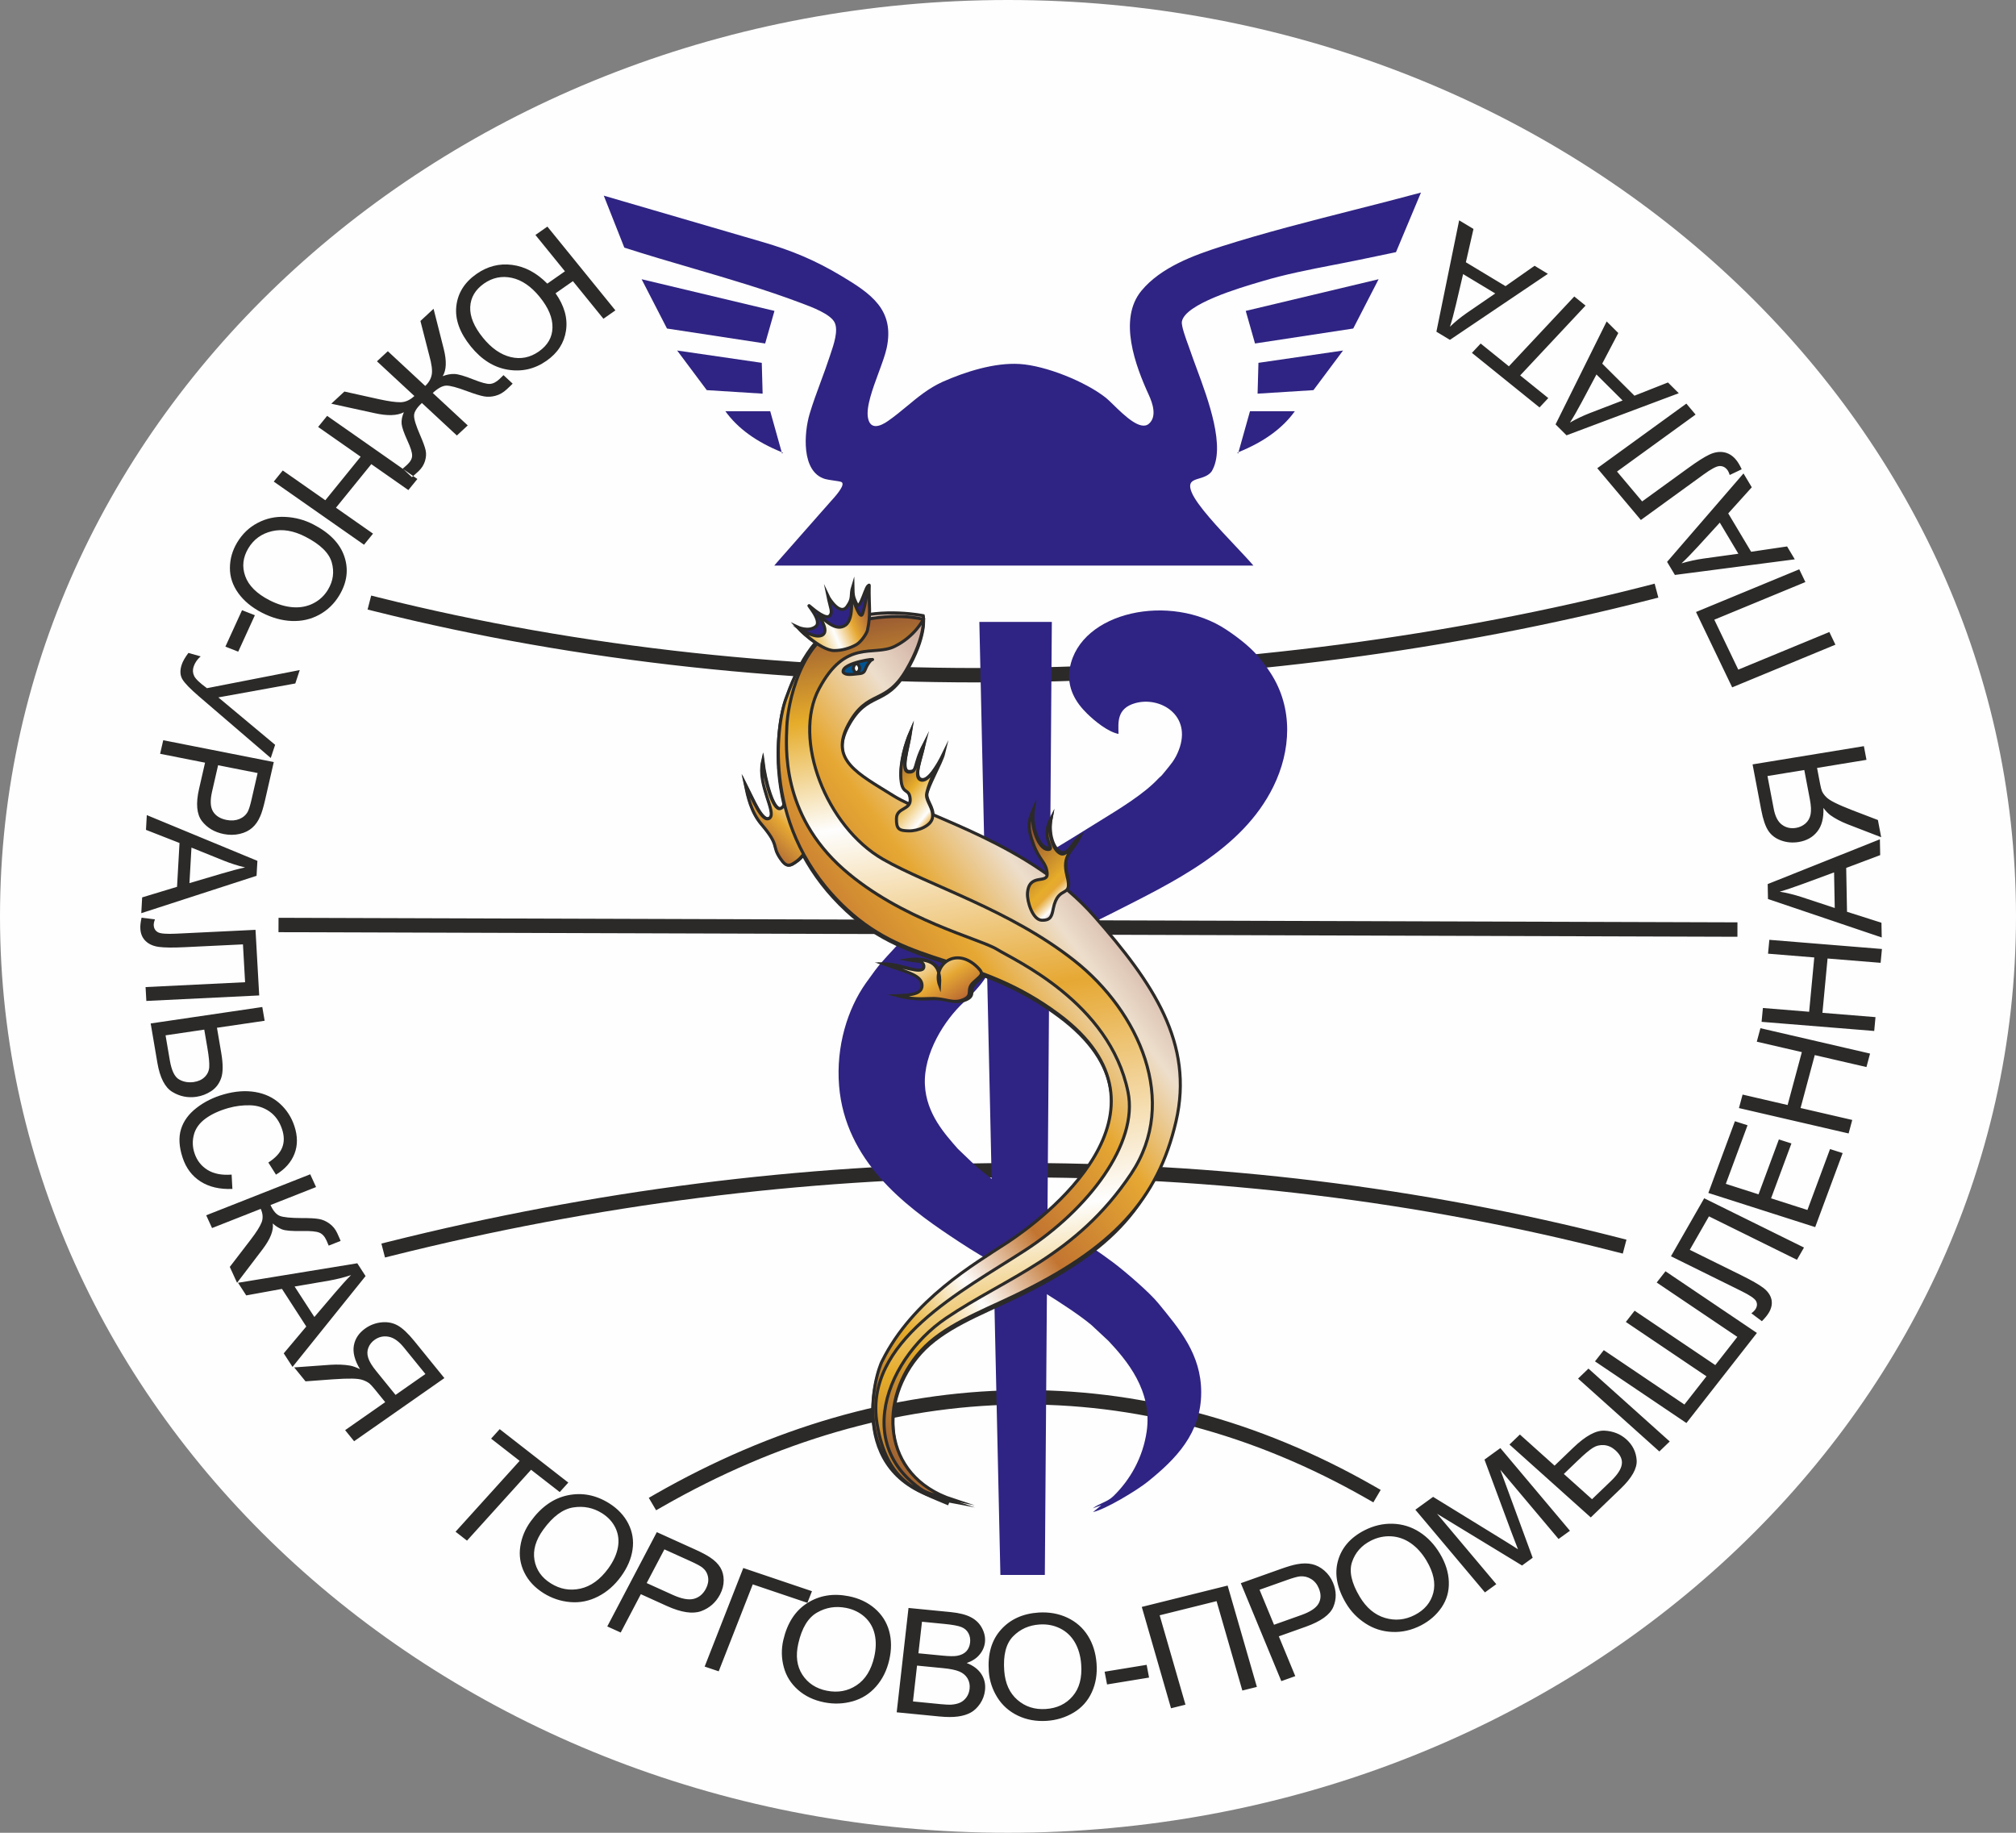 <svg width="66" height="60" viewBox="0 0 66 60" fill="none" xmlns="http://www.w3.org/2000/svg">
<rect x="0" y="0" width="66" height="60" fill="#808080" stroke="none"/>
<path d="M33 60C51.225 60 66 46.569 66 30C66 13.431 51.225 0 33 0C14.775 0 0 13.431 0 30C0 46.569 14.775 60 33 60Z" fill="#FEFEFE"/>
<path fill-rule="evenodd" clip-rule="evenodd" d="M54.291 19.563L54.059 19.623C41.022 22.968 25.689 23.371 12.266 20.012L12.034 19.954L12.152 19.497L12.383 19.555C25.721 22.893 40.972 22.494 53.939 19.167L54.17 19.107L54.291 19.563ZM9.119 30.046L56.881 30.195L56.88 30.667L9.117 30.517L9.119 30.046ZM12.718 40.653C26.135 37.295 39.972 37.177 53.016 40.524L53.247 40.583L53.127 41.039L52.895 40.98C39.935 37.654 26.179 37.77 12.835 41.109L12.604 41.167L12.486 40.711L12.718 40.653ZM44.754 49.065C37.272 44.785 29.179 45.038 21.687 49.324L21.48 49.442L21.24 49.035L21.447 48.916C29.077 44.552 37.353 44.286 44.994 48.657L45.201 48.775L44.961 49.183L44.754 49.065Z" fill="#2B2A29"/>
<path fill-rule="evenodd" clip-rule="evenodd" d="M32.062 20.36H34.435L34.206 51.559H32.751L32.062 20.36Z" fill="#2F2483"/>
<path fill-rule="evenodd" clip-rule="evenodd" d="M36.618 24.027C36.612 23.664 36.548 23.193 37.165 23.019C37.985 22.788 39.027 23.418 38.594 24.549C38.464 24.89 38.316 25.035 38.121 25.279C37.973 25.465 38.006 25.397 37.914 25.496C37.451 25.994 36.631 26.49 36.036 26.857C35.841 26.977 34.315 27.93 34.152 28.003L34.58 28.96C34.802 29.051 35.067 30.546 35.092 30.549C35.218 30.519 35.58 30.309 35.722 30.236C35.939 30.125 36.143 30.029 36.365 29.916C38.382 28.89 40.668 27.827 41.688 25.75C42.262 24.583 42.35 23.188 41.594 22.029C41.526 21.926 41.477 21.85 41.402 21.754C41.369 21.712 41.329 21.662 41.294 21.616C41.015 21.246 40.588 20.907 40.151 20.616C38.315 19.393 35.37 20.021 35.027 21.855C34.902 22.525 35.238 23.017 35.59 23.361C35.835 23.602 36.268 23.958 36.618 24.027Z" fill="#2F2483"/>
<path fill-rule="evenodd" clip-rule="evenodd" d="M35.776 49.378L36.055 49.276C35.97 49.35 35.869 49.432 35.782 49.5C36.182 49.419 37.22 48.792 37.574 48.507C38.494 47.766 39.325 46.925 39.325 45.581C39.325 44.33 38.609 43.508 37.924 42.668C37.63 42.306 36.852 41.639 36.447 41.332C35.572 40.672 34.094 39.772 33.095 39.07C32.617 38.736 32.37 38.504 31.984 38.209L31.358 37.609C30.937 37.126 30.328 36.468 30.28 35.52C30.226 34.474 30.935 33.386 31.537 32.825C31.785 32.593 32.438 31.972 32.441 31.535C32.443 31.046 31.815 31.162 31.777 30.691L30.454 29.973C30.33 30.048 30.254 30.13 30.151 30.224C30.1 30.271 30.06 30.294 30.008 30.338C29.95 30.386 29.922 30.428 29.867 30.478C29.667 30.663 29.504 30.8 29.318 31.003C28.846 31.522 28.828 31.505 28.35 32.179C27.747 33.028 27.366 34.257 27.47 35.546C27.671 38.009 29.643 39.481 31.111 40.463C31.533 40.745 31.972 41.031 32.44 41.289C33.292 41.758 35.02 42.778 35.734 43.38L36.29 43.898C36.877 44.524 37.735 45.526 37.54 46.863C37.417 47.705 37.011 48.433 36.451 48.979C36.252 49.173 35.988 49.214 35.776 49.378Z" fill="#2F2483"/>
<path fill-rule="evenodd" clip-rule="evenodd" d="M24.414 25.692C24.493 26.075 24.6 26.582 24.943 26.984C25.556 27.704 25.265 27.669 25.562 28.104C25.764 28.401 25.868 28.364 26.114 28.178C26.176 28.132 26.238 28.07 26.296 28.001C26.632 28.624 27.094 29.244 27.72 29.823C28.784 30.805 29.853 31.159 31.001 31.529C30.819 31.699 30.738 31.976 30.843 32.258C30.906 31.387 30.098 31.358 29.709 31.419C30.137 31.507 30.294 31.406 30.245 31.667C30.195 31.928 29.497 31.564 29.012 31.561C29.691 31.804 30.215 31.908 30.262 32.214C30.309 32.521 29.982 32.582 29.474 32.602C29.835 32.695 30.103 32.713 30.566 32.693C31.029 32.673 31.267 32.881 31.619 32.732C31.971 32.583 31.69 32.409 31.947 32.17C32.065 32.06 32.152 31.994 32.191 31.934C32.969 32.225 33.789 32.614 34.671 33.269C38.937 36.437 34.098 40.011 32.992 40.734C31.886 41.456 29.89 42.606 28.89 44.607C28.653 45.024 27.641 48.507 31.196 49.165C28.826 48.387 28.759 45.832 30.148 44.291C30.875 43.484 32.075 43.03 33.197 42.495C36.462 40.939 37.884 39.327 38.305 36.771C38.726 34.214 37.696 32.404 35.672 30.323C35.334 29.976 34.979 29.653 34.616 29.355C34.821 29.03 35.105 29.261 34.94 28.619C34.764 27.934 35.169 27.776 35.361 27.378C35.228 27.459 34.977 28.01 34.731 27.899C34.484 27.789 34.316 27.284 34.412 26.781C34.057 27.439 34.603 27.772 34.309 27.763C34.015 27.754 33.748 27.041 33.826 26.512C33.67 26.867 33.636 27.051 33.844 27.601C34.051 28.15 34.256 28.168 34.291 28.542C34.312 28.775 34.074 28.707 33.881 28.787C32.689 27.92 31.475 27.282 30.529 26.792C30.536 26.771 30.541 26.748 30.543 26.725C30.569 26.433 30.344 26.232 30.344 26.013C30.344 25.794 30.821 24.97 30.895 24.662C30.694 25.074 30.379 25.611 30.145 25.51C29.912 25.41 30.15 24.802 30.258 24.36C29.932 25.021 30.059 25.264 29.764 25.255C29.47 25.246 29.738 24.479 29.816 23.949C29.661 24.305 29.462 24.944 29.505 25.483C29.548 26.022 29.773 25.757 29.808 26.131C29.818 26.247 29.78 26.317 29.722 26.37C29.542 26.273 29.382 26.183 29.247 26.099C28.089 25.376 27.141 24.932 27.773 23.765C28.405 22.598 28.984 23.153 29.669 21.986C30.353 20.819 30.228 20.201 30.228 20.201C30.228 20.201 28.932 19.93 27.773 20.319C26.615 20.708 26.035 22.042 25.719 22.931C25.537 23.446 25.297 24.805 25.67 26.36C25.649 26.412 25.615 26.452 25.558 26.468C25.315 26.537 25.056 25.562 24.978 24.925C24.804 25.698 25.449 26.598 25.209 26.778C24.969 26.958 24.655 26.164 24.414 25.692Z" fill="#6557A0" stroke="#2B2A29" stroke-width="0.1" stroke-miterlimit="22.926" stroke-linecap="square"/>
<path fill-rule="evenodd" clip-rule="evenodd" d="M24.402 25.696C24.482 26.079 24.588 26.585 24.93 26.987C25.542 27.706 25.252 27.671 25.548 28.106C25.75 28.402 25.853 28.365 26.099 28.18C26.345 27.994 26.611 27.564 26.465 27.315C26.318 27.066 26.025 27.049 25.9 26.874C25.774 26.7 25.628 25.89 25.628 25.89C25.628 25.89 25.787 26.402 25.544 26.471C25.301 26.54 25.043 25.567 24.965 24.929C24.791 25.702 25.435 26.601 25.196 26.781C24.956 26.961 24.643 26.168 24.402 25.696Z" fill="url(#paint0_linear_27_130)" stroke="#2B2A29" stroke-width="0.1" stroke-miterlimit="22.926" stroke-linecap="square"/>
<path fill-rule="evenodd" clip-rule="evenodd" d="M31.19 49.096C28.826 48.319 28.759 45.766 30.144 44.227C30.87 43.42 32.067 42.967 33.187 42.432C36.444 40.877 37.906 39.267 38.5 36.712C39.094 34.157 37.749 32.181 35.829 29.999C33.742 27.628 30.402 26.771 29.246 26.049C28.09 25.327 27.145 24.883 27.775 23.716C28.406 22.55 28.983 23.105 29.667 21.939C30.349 20.773 30.224 20.156 30.224 20.156C30.224 20.156 28.931 19.885 27.775 20.273C26.619 20.662 26.041 21.995 25.726 22.884C25.411 23.772 24.926 27.183 27.723 29.77C29.824 31.714 31.945 31.195 34.658 33.213C38.913 36.379 34.085 39.95 32.982 40.672C31.879 41.394 29.887 42.543 28.889 44.542C28.653 44.959 27.644 48.439 31.19 49.096Z" fill="url(#paint1_linear_27_130)" stroke="#2B2A29" stroke-width="0.1" stroke-miterlimit="22.926" stroke-linecap="square"/>
<path fill-rule="evenodd" clip-rule="evenodd" d="M31.057 49.234C27.664 47.864 28.896 44.56 30.975 43.151C32.941 41.818 35.228 41.128 37.034 38.422C38.608 36.062 37.292 33.117 35.167 31.444C33.043 29.771 30.426 28.997 28.912 28.131C27.051 27.065 25.937 24.206 26.811 22.553C27.684 20.9 28.597 21.497 29.28 21.165C29.963 20.831 30.226 20.276 30.226 20.276C30.226 20.276 29.258 19.986 27.722 20.427C26.186 20.868 25.783 23.108 25.76 23.774C25.737 24.441 25.558 26.641 27.61 28.453C29.499 30.12 32.1 30.739 32.643 31.08C33.185 31.421 36.329 32.807 36.929 35.748C37.274 37.435 35.626 39.589 33.556 40.932C31.483 42.276 28.263 43.923 28.715 46.617C29.036 48.528 30.006 48.787 31.057 49.234Z" fill="url(#paint2_linear_27_130)" stroke="#2B2A29" stroke-width="0.1" stroke-miterlimit="22.926" stroke-linecap="square"/>
<path fill-rule="evenodd" clip-rule="evenodd" d="M29.806 23.971C29.65 24.327 29.452 24.966 29.495 25.504C29.538 26.043 29.763 25.778 29.797 26.152C29.832 26.526 29.357 26.426 29.348 26.791C29.34 27.156 29.443 27.192 29.745 27.201C30.047 27.211 30.505 27.037 30.531 26.745C30.557 26.453 30.332 26.252 30.332 26.033C30.332 25.814 30.678 25.075 30.678 25.075C30.678 25.075 30.367 25.632 30.134 25.531C29.901 25.431 30.151 24.884 30.246 24.382C29.892 25.039 30.047 25.285 29.754 25.276C29.46 25.267 29.728 24.5 29.806 23.971Z" fill="url(#paint3_linear_27_130)" stroke="#2B2A29" stroke-width="0.1" stroke-miterlimit="22.926" stroke-linecap="square"/>
<path fill-rule="evenodd" clip-rule="evenodd" d="M29.395 32.598C29.755 32.692 30.023 32.709 30.484 32.689C30.946 32.669 31.184 32.877 31.535 32.728C31.886 32.579 31.606 32.405 31.862 32.166C32.118 31.928 32.232 31.897 32.013 31.677C31.297 30.955 30.514 31.59 30.761 32.255C30.823 31.385 30.274 31.414 29.755 31.412C29.755 31.412 30.292 31.406 30.243 31.667C30.194 31.928 29.418 31.561 28.934 31.558C29.611 31.8 30.134 31.904 30.181 32.211C30.228 32.517 29.901 32.578 29.395 32.598Z" fill="url(#paint4_linear_27_130)" stroke="#2B2A29" stroke-width="0.1" stroke-miterlimit="22.926" stroke-linecap="square"/>
<path fill-rule="evenodd" clip-rule="evenodd" d="M33.818 26.559C33.663 26.915 33.629 27.098 33.836 27.647C34.044 28.197 34.247 28.214 34.282 28.588C34.317 28.962 33.686 28.56 33.638 29.238C33.619 29.505 33.805 30.117 34.107 30.126C34.409 30.135 34.436 29.975 34.482 29.745C34.65 28.916 35.134 29.459 34.93 28.665C34.755 27.981 35.114 27.877 35.306 27.479C35.173 27.439 34.967 28.056 34.721 27.946C34.475 27.836 34.308 27.331 34.403 26.829C34.049 27.486 34.594 27.819 34.3 27.81C34.007 27.8 33.741 27.088 33.818 26.559Z" fill="url(#paint5_linear_27_130)" stroke="#2B2A29" stroke-width="0.1" stroke-miterlimit="22.926" stroke-linecap="square"/>
<path fill-rule="evenodd" clip-rule="evenodd" d="M27.604 22.004C27.683 22.118 27.888 22.076 28.138 22.052C28.388 22.028 28.263 21.871 28.524 21.606C28.815 21.532 27.536 21.684 27.604 22.004Z" fill="#005493" stroke="#2B2A29" stroke-width="0.1" stroke-miterlimit="22.926" stroke-linecap="square"/>
<path fill-rule="evenodd" clip-rule="evenodd" d="M26.094 20.522C26.094 20.522 26.752 21.257 27.297 21.245C27.843 21.233 28.172 21.112 28.297 20.739C28.336 20.621 28.41 19.352 28.442 19.189C28.37 19.066 28.16 20.014 28.048 19.779C27.935 19.544 27.927 19.508 27.922 19.185C27.82 19.51 27.945 19.559 27.729 19.86C27.513 20.161 27.161 19.631 27.104 19.51C27.184 19.908 27.275 20.04 27.161 20.161C27.048 20.281 26.695 20.004 26.514 19.848C26.332 19.691 26.945 20.317 26.707 20.51C26.468 20.703 26.094 20.522 26.094 20.522Z" fill="#2F2483" stroke="#2B2A29" stroke-width="0.1" stroke-miterlimit="22.926" stroke-linecap="square"/>
<path fill-rule="evenodd" clip-rule="evenodd" d="M26.094 20.522C26.102 20.522 26.846 21.297 27.31 21.298C27.572 21.299 27.834 21.217 28.033 21.105C28.193 21.016 28.377 20.735 28.399 20.633C28.52 20.084 28.441 19.822 28.456 19.189C28.461 18.95 28.327 19.843 28.241 20.089C28.155 20.335 27.945 19.643 27.888 19.523C27.831 19.402 27.99 20.233 27.683 20.462C27.377 20.691 27.006 20.303 26.825 20.146C26.643 19.99 27.184 20.582 26.945 20.775C26.707 20.968 26.094 20.522 26.094 20.522Z" fill="url(#paint6_linear_27_130)" stroke="#2B2A29" stroke-width="0.1" stroke-miterlimit="22.926" stroke-linecap="square"/>
<path fill-rule="evenodd" clip-rule="evenodd" d="M28.038 21.729C28.094 21.729 28.142 21.817 28.142 21.877C28.142 21.937 28.096 22.015 28.04 22.015C27.983 22.015 27.938 21.937 27.938 21.877C27.938 21.817 27.982 21.729 28.038 21.729Z" fill="#FEFEFE" stroke="#2B2A29" stroke-width="0.1" stroke-miterlimit="22.926" stroke-linecap="square"/>
<path fill-rule="evenodd" clip-rule="evenodd" d="M20.147 10.161L19.755 10.435L18.756 9.204L18.188 9.601C18.476 10.011 18.59 10.416 18.53 10.822C18.471 11.225 18.259 11.555 17.892 11.811C17.507 12.081 17.086 12.178 16.627 12.103C16.17 12.029 15.766 11.776 15.415 11.344C15.051 10.895 14.892 10.456 14.939 10.025C14.986 9.596 15.207 9.243 15.6 8.968C15.958 8.718 16.345 8.618 16.76 8.671C17.177 8.723 17.563 8.927 17.918 9.285L18.495 8.882L17.529 7.692L17.92 7.418L20.147 10.161ZM17.67 9.722C17.389 9.376 17.084 9.167 16.757 9.096C16.429 9.025 16.126 9.087 15.846 9.282C15.56 9.483 15.409 9.738 15.394 10.05C15.38 10.361 15.519 10.697 15.812 11.058C16.089 11.399 16.392 11.61 16.719 11.689C17.047 11.768 17.354 11.707 17.64 11.507C17.931 11.303 18.081 11.043 18.087 10.725C18.095 10.409 17.956 10.074 17.67 9.722ZM14.957 14.257L13.812 13.193C13.642 13.351 13.556 13.488 13.556 13.605C13.553 13.723 13.619 13.934 13.752 14.24C13.85 14.466 13.912 14.634 13.935 14.744C13.959 14.853 13.951 14.97 13.913 15.095C13.874 15.221 13.803 15.332 13.7 15.428C13.587 15.532 13.515 15.597 13.485 15.62L13.186 15.342C13.197 15.332 13.22 15.311 13.256 15.28C13.294 15.246 13.318 15.225 13.327 15.217C13.438 15.114 13.492 15.014 13.492 14.914C13.494 14.814 13.442 14.649 13.337 14.422C13.225 14.176 13.161 13.995 13.149 13.88C13.137 13.764 13.161 13.636 13.221 13.496C13.002 13.611 12.681 13.62 12.256 13.524L10.846 13.216L11.275 12.818L12.422 13.072C12.727 13.138 12.957 13.17 13.114 13.168C13.272 13.165 13.422 13.098 13.566 12.964L12.341 11.828L12.697 11.498L13.921 12.635C14.035 12.529 14.106 12.407 14.133 12.27C14.161 12.133 14.133 11.919 14.051 11.626L14.037 11.573L13.764 10.508L14.194 10.109L14.526 11.417C14.627 11.816 14.616 12.115 14.493 12.315C14.626 12.263 14.754 12.239 14.876 12.243C15 12.247 15.205 12.306 15.493 12.421C15.755 12.525 15.936 12.574 16.037 12.568C16.139 12.563 16.242 12.511 16.348 12.413L16.484 12.281L16.783 12.559C16.773 12.573 16.708 12.636 16.587 12.748C16.473 12.853 16.35 12.923 16.22 12.957C16.089 12.992 15.964 12.998 15.846 12.976C15.727 12.955 15.544 12.899 15.295 12.807C14.961 12.682 14.733 12.621 14.611 12.624C14.489 12.627 14.341 12.706 14.167 12.864L15.313 13.927L14.957 14.257ZM10.71 13.614L13.664 15.681L13.369 16.044L12.156 15.195L10.999 16.621L12.212 17.47L11.917 17.833L8.962 15.766L9.257 15.402L10.65 16.377L11.807 14.951L10.415 13.977L10.71 13.614ZM10.252 17.165C10.789 17.441 11.13 17.792 11.273 18.216C11.417 18.64 11.363 19.064 11.11 19.487C10.944 19.764 10.723 19.978 10.448 20.127C10.172 20.276 9.872 20.343 9.547 20.329C9.222 20.315 8.897 20.223 8.574 20.057C8.246 19.888 7.988 19.676 7.803 19.42C7.618 19.164 7.526 18.889 7.527 18.595C7.528 18.3 7.607 18.023 7.763 17.762C7.932 17.479 8.156 17.264 8.436 17.118C8.716 16.97 9.018 16.905 9.341 16.922C9.664 16.938 9.968 17.019 10.252 17.165ZM10 17.572C9.61 17.371 9.245 17.31 8.905 17.389C8.564 17.469 8.306 17.655 8.13 17.949C7.951 18.248 7.917 18.552 8.029 18.862C8.14 19.172 8.404 19.435 8.821 19.649C9.084 19.784 9.338 19.86 9.584 19.879C9.83 19.898 10.055 19.855 10.258 19.752C10.461 19.648 10.622 19.498 10.74 19.3C10.908 19.018 10.949 18.723 10.861 18.412C10.774 18.103 10.487 17.822 10 17.572ZM7.924 19.976L8.344 20.141L7.799 21.334L7.379 21.169L7.924 19.976ZM9.813 21.936L9.668 22.375L7.148 22.831L9.007 24.383L8.864 24.815L6.519 22.802C6.225 22.55 6.042 22.36 5.968 22.232C5.894 22.103 5.887 21.946 5.948 21.762C5.984 21.65 6.059 21.521 6.168 21.375L6.569 21.488C6.458 21.584 6.381 21.697 6.338 21.827C6.303 21.933 6.31 22.034 6.358 22.133C6.406 22.23 6.545 22.362 6.775 22.529L9.813 21.936ZM5.344 24.233L8.963 24.947L8.673 26.214C8.621 26.437 8.571 26.605 8.521 26.718C8.454 26.877 8.366 27.004 8.256 27.1C8.148 27.195 8.011 27.262 7.846 27.3C7.681 27.338 7.509 27.34 7.329 27.305C7.021 27.244 6.781 27.101 6.609 26.878C6.439 26.654 6.407 26.304 6.516 25.829L6.713 24.968L5.242 24.677L5.344 24.233ZM7.14 25.052L6.941 25.921C6.876 26.208 6.886 26.423 6.974 26.566C7.062 26.709 7.21 26.802 7.419 26.843C7.571 26.873 7.708 26.863 7.832 26.814C7.957 26.763 8.049 26.684 8.11 26.575C8.148 26.504 8.191 26.368 8.237 26.166L8.434 25.307L7.14 25.052ZM4.806 26.684L8.427 28.182L8.399 28.671L4.625 29.895L4.654 29.378L5.796 29.032L5.877 27.597L4.779 27.167L4.806 26.684ZM6.268 27.748L6.202 28.911L7.245 28.603C7.562 28.509 7.822 28.44 8.025 28.397C7.79 28.342 7.559 28.268 7.33 28.177L6.268 27.748ZM8.365 30.44L8.486 32.588L4.791 32.768L4.766 32.314L8.024 32.155L7.954 30.916L6.051 31.008C5.665 31.027 5.381 31.024 5.2 30.999C5.018 30.974 4.874 30.91 4.768 30.808C4.662 30.705 4.604 30.571 4.595 30.406C4.589 30.306 4.602 30.185 4.635 30.043L5.073 30.098C5.043 30.175 5.03 30.239 5.033 30.293C5.039 30.396 5.085 30.471 5.17 30.519C5.257 30.566 5.454 30.581 5.763 30.566L8.365 30.44ZM8.587 32.967L8.664 33.417L7.103 33.646L7.241 34.456C7.306 34.834 7.305 35.114 7.239 35.298C7.174 35.481 7.065 35.622 6.915 35.72C6.765 35.819 6.604 35.88 6.431 35.906C6.148 35.947 5.885 35.894 5.642 35.746C5.399 35.599 5.236 35.281 5.152 34.793L4.933 33.505L8.587 32.967ZM5.42 33.894L5.56 34.715C5.617 35.048 5.718 35.256 5.863 35.338C6.007 35.42 6.169 35.448 6.348 35.422C6.494 35.4 6.613 35.346 6.702 35.257C6.792 35.169 6.841 35.062 6.85 34.935C6.859 34.809 6.84 34.6 6.79 34.308L6.687 33.707L5.42 33.894ZM7.583 38.453L7.608 38.922C7.194 38.939 6.846 38.858 6.566 38.679C6.286 38.5 6.09 38.239 5.978 37.897C5.861 37.542 5.844 37.233 5.926 36.967C6.008 36.701 6.177 36.468 6.434 36.27C6.69 36.07 6.987 35.923 7.325 35.827C7.693 35.722 8.036 35.696 8.354 35.749C8.671 35.802 8.941 35.928 9.163 36.13C9.384 36.33 9.543 36.575 9.638 36.865C9.747 37.194 9.748 37.495 9.641 37.771C9.534 38.046 9.333 38.274 9.035 38.455L8.785 38.058C9.018 37.908 9.169 37.745 9.239 37.566C9.309 37.389 9.307 37.19 9.235 36.97C9.152 36.717 9.017 36.526 8.831 36.393C8.644 36.26 8.431 36.19 8.188 36.184C7.946 36.178 7.708 36.208 7.475 36.274C7.174 36.36 6.925 36.475 6.727 36.62C6.53 36.765 6.403 36.939 6.349 37.142C6.294 37.346 6.3 37.547 6.366 37.748C6.446 37.991 6.59 38.175 6.796 38.301C7.003 38.428 7.266 38.478 7.583 38.453ZM10.156 38.443L10.347 38.861L8.856 39.449C8.943 39.64 9.044 39.758 9.16 39.805C9.275 39.85 9.512 39.875 9.871 39.876C10.134 39.875 10.325 39.885 10.443 39.907C10.561 39.927 10.676 39.977 10.786 40.057C10.897 40.138 10.981 40.241 11.039 40.367C11.113 40.529 11.15 40.614 11.151 40.624L10.761 40.778C10.754 40.763 10.742 40.735 10.724 40.692C10.705 40.646 10.693 40.617 10.688 40.607C10.627 40.473 10.547 40.388 10.448 40.351C10.348 40.312 10.164 40.295 9.898 40.3C9.561 40.307 9.339 40.289 9.23 40.245C9.122 40.201 9.021 40.137 8.93 40.053C8.962 40.281 8.851 40.562 8.597 40.897L7.761 41.995L7.523 41.475L8.207 40.583C8.396 40.337 8.515 40.146 8.567 40.011C8.617 39.875 8.606 39.73 8.536 39.575L6.942 40.203L6.751 39.785L10.156 38.443ZM7.793 41.994L11.697 41.356L11.968 41.775L9.577 44.749L9.289 44.305L10.027 43.426L9.231 42.195L8.061 42.408L7.793 41.994ZM9.645 42.117L10.292 43.115L10.971 42.318C11.177 42.076 11.351 41.884 11.493 41.743C11.265 41.819 11.029 41.878 10.784 41.922L9.645 42.117ZM11.593 47.182L14.548 45.115L13.561 43.899C13.362 43.655 13.185 43.487 13.029 43.397C12.872 43.307 12.696 43.271 12.5 43.289C12.304 43.307 12.124 43.373 11.962 43.487C11.752 43.634 11.627 43.819 11.585 44.046C11.544 44.273 11.61 44.531 11.785 44.822C11.657 44.76 11.549 44.722 11.46 44.706C11.269 44.673 11.056 44.665 10.822 44.679L9.631 44.765L10.002 45.221L10.911 45.154C11.174 45.136 11.381 45.129 11.531 45.132C11.68 45.135 11.796 45.149 11.877 45.178C11.959 45.206 12.03 45.242 12.091 45.288C12.134 45.323 12.193 45.387 12.269 45.481L12.611 45.902L11.299 46.819L11.593 47.182ZM12.949 45.665L12.316 44.884C12.181 44.719 12.094 44.576 12.056 44.457C12.017 44.337 12.018 44.224 12.06 44.119C12.102 44.014 12.17 43.928 12.266 43.861C12.405 43.763 12.558 43.729 12.725 43.761C12.891 43.792 13.057 43.909 13.222 44.113L13.927 44.981L12.949 45.665ZM14.914 50.144L17.012 47.824L16.078 47.097L16.359 46.786L18.605 48.536L18.324 48.846L17.386 48.116L15.289 50.436L14.914 50.144ZM17.375 49.804C17.718 49.331 18.123 49.047 18.591 48.951C19.059 48.855 19.509 48.942 19.942 49.213C20.224 49.39 20.434 49.613 20.57 49.88C20.706 50.149 20.752 50.432 20.708 50.731C20.665 51.031 20.538 51.323 20.332 51.607C20.122 51.896 19.872 52.116 19.581 52.264C19.289 52.414 18.986 52.475 18.671 52.448C18.355 52.421 18.065 52.324 17.799 52.158C17.509 51.976 17.298 51.751 17.165 51.479C17.032 51.207 16.988 50.922 17.034 50.624C17.079 50.328 17.193 50.054 17.375 49.804ZM17.789 50.072C17.539 50.415 17.442 50.747 17.497 51.069C17.553 51.391 17.73 51.646 18.031 51.834C18.336 52.026 18.66 52.083 19.002 52.007C19.344 51.931 19.649 51.71 19.916 51.344C20.084 51.112 20.188 50.883 20.229 50.657C20.27 50.431 20.244 50.22 20.151 50.023C20.058 49.827 19.91 49.665 19.708 49.538C19.42 49.358 19.107 49.295 18.766 49.349C18.426 49.402 18.1 49.644 17.789 50.072ZM19.881 53.245L21.503 50.158L22.757 50.726C22.978 50.826 23.141 50.913 23.247 50.985C23.397 51.084 23.509 51.194 23.582 51.315C23.655 51.435 23.692 51.576 23.692 51.733C23.693 51.892 23.652 52.047 23.572 52.2C23.434 52.462 23.227 52.645 22.952 52.745C22.676 52.844 22.303 52.788 21.833 52.576L20.98 52.189L20.321 53.444L19.881 53.245ZM21.171 51.825L22.032 52.215C22.316 52.343 22.544 52.386 22.715 52.341C22.886 52.297 23.017 52.186 23.111 52.008C23.179 51.878 23.202 51.752 23.18 51.628C23.158 51.504 23.098 51.402 22.998 51.32C22.933 51.269 22.802 51.197 22.602 51.107L21.751 50.722L21.171 51.825ZM24.334 51.332L26.582 52.091L26.433 52.472L24.644 51.868L23.529 54.714L23.069 54.559L24.334 51.332ZM25.643 53.695C25.771 53.138 26.032 52.733 26.427 52.481C26.822 52.23 27.274 52.154 27.785 52.255C28.119 52.321 28.403 52.454 28.637 52.655C28.871 52.857 29.029 53.104 29.109 53.396C29.189 53.689 29.19 54.004 29.113 54.339C29.035 54.68 28.892 54.971 28.682 55.21C28.472 55.45 28.216 55.611 27.913 55.696C27.609 55.781 27.301 55.792 26.986 55.73C26.645 55.663 26.358 55.527 26.125 55.321C25.892 55.115 25.736 54.867 25.659 54.575C25.581 54.284 25.576 53.99 25.643 53.695ZM26.136 53.8C26.043 54.205 26.087 54.547 26.268 54.826C26.45 55.105 26.717 55.28 27.071 55.35C27.432 55.421 27.755 55.362 28.041 55.172C28.328 54.983 28.522 54.672 28.621 54.24C28.683 53.966 28.687 53.718 28.634 53.494C28.582 53.27 28.472 53.084 28.307 52.933C28.14 52.784 27.938 52.685 27.7 52.638C27.36 52.571 27.044 52.621 26.75 52.79C26.456 52.957 26.251 53.294 26.136 53.8ZM29.356 56.056L29.743 52.64L31.123 52.775C31.405 52.803 31.626 52.859 31.788 52.945C31.951 53.03 32.071 53.15 32.151 53.303C32.231 53.456 32.263 53.611 32.245 53.768C32.228 53.914 32.17 54.047 32.069 54.167C31.97 54.288 31.829 54.38 31.648 54.443C31.864 54.525 32.022 54.645 32.126 54.802C32.229 54.96 32.27 55.138 32.247 55.337C32.229 55.497 32.175 55.642 32.087 55.773C31.998 55.903 31.897 56 31.781 56.064C31.666 56.129 31.525 56.171 31.359 56.194C31.194 56.216 30.994 56.216 30.759 56.193L29.356 56.056ZM30.067 54.124L30.863 54.201C31.078 54.222 31.235 54.224 31.332 54.207C31.46 54.184 31.559 54.137 31.631 54.064C31.702 53.99 31.745 53.894 31.759 53.775C31.772 53.662 31.754 53.559 31.705 53.467C31.656 53.375 31.579 53.307 31.474 53.265C31.369 53.223 31.184 53.189 30.92 53.163L30.184 53.091L30.067 54.124ZM29.889 55.7L30.805 55.79C30.962 55.805 31.074 55.81 31.138 55.806C31.253 55.798 31.35 55.776 31.43 55.74C31.51 55.704 31.579 55.647 31.637 55.569C31.695 55.49 31.73 55.397 31.743 55.288C31.757 55.161 31.734 55.047 31.675 54.945C31.615 54.845 31.525 54.769 31.404 54.719C31.284 54.669 31.107 54.632 30.872 54.61L30.022 54.527L29.889 55.7ZM32.372 54.723C32.33 54.154 32.46 53.699 32.765 53.356C33.07 53.013 33.482 52.824 34.003 52.79C34.343 52.769 34.657 52.824 34.941 52.957C35.226 53.091 35.451 53.288 35.615 53.549C35.779 53.81 35.873 54.112 35.899 54.454C35.925 54.802 35.874 55.118 35.743 55.401C35.612 55.686 35.414 55.907 35.148 56.066C34.881 56.225 34.588 56.315 34.268 56.336C33.92 56.358 33.604 56.301 33.319 56.163C33.033 56.025 32.81 55.825 32.648 55.565C32.487 55.305 32.395 55.024 32.372 54.723ZM32.877 54.698C32.908 55.111 33.052 55.428 33.309 55.65C33.566 55.873 33.875 55.972 34.236 55.948C34.604 55.924 34.897 55.785 35.116 55.529C35.336 55.274 35.429 54.926 35.396 54.484C35.375 54.206 35.305 53.966 35.188 53.764C35.071 53.563 34.91 53.411 34.706 53.309C34.502 53.208 34.278 53.165 34.035 53.181C33.689 53.203 33.4 53.332 33.167 53.569C32.935 53.806 32.838 54.183 32.877 54.698ZM36.243 55.144L36.163 54.727L37.539 54.502L37.618 54.919L36.243 55.144ZM37.38 52.606L40.19 51.907L41.148 55.225L40.672 55.343L39.828 52.417L37.965 52.88L38.81 55.806L38.337 55.924L37.38 52.606ZM41.948 55.035L40.622 51.829L41.925 51.365C42.154 51.283 42.334 51.231 42.463 51.208C42.644 51.174 42.806 51.173 42.952 51.206C43.096 51.238 43.232 51.309 43.356 51.416C43.481 51.524 43.576 51.657 43.642 51.816C43.755 52.089 43.757 52.354 43.649 52.609C43.539 52.864 43.24 53.079 42.752 53.253L41.866 53.569L42.405 54.872L41.948 55.035ZM41.709 53.19L42.603 52.872C42.898 52.767 43.087 52.641 43.168 52.495C43.25 52.349 43.253 52.183 43.176 51.998C43.121 51.864 43.037 51.761 42.924 51.692C42.811 51.623 42.69 51.594 42.557 51.606C42.472 51.615 42.327 51.655 42.119 51.73L41.235 52.044L41.709 53.19ZM44.069 52.492C43.771 51.993 43.682 51.529 43.802 51.098C43.922 50.668 44.21 50.335 44.667 50.1C44.965 49.947 45.275 49.874 45.593 49.883C45.912 49.893 46.205 49.983 46.473 50.155C46.74 50.327 46.963 50.564 47.142 50.864C47.324 51.169 47.422 51.476 47.432 51.784C47.443 52.093 47.364 52.371 47.196 52.62C47.026 52.869 46.801 53.065 46.521 53.21C46.215 53.367 45.903 53.439 45.581 53.425C45.26 53.412 44.966 53.319 44.702 53.146C44.437 52.974 44.226 52.755 44.069 52.492ZM44.514 52.271C44.73 52.633 45.005 52.864 45.339 52.965C45.674 53.065 45.999 53.033 46.315 52.871C46.638 52.705 46.84 52.463 46.923 52.146C47.005 51.828 46.931 51.476 46.7 51.089C46.554 50.845 46.382 50.655 46.184 50.518C45.986 50.381 45.771 50.307 45.54 50.294C45.309 50.283 45.087 50.331 44.873 50.441C44.57 50.597 44.367 50.828 44.264 51.134C44.16 51.44 44.244 51.819 44.514 52.271ZM48.614 52.131L46.336 49.424L46.917 49.003L49.22 50.419C49.434 50.551 49.593 50.651 49.696 50.719C49.647 50.596 49.577 50.414 49.486 50.172L48.599 47.783L49.119 47.406L51.397 50.113L51.024 50.382L49.118 48.117L50.177 50.997L49.829 51.25L47.047 49.557L48.986 51.861L48.614 52.131ZM49.417 47.29L49.758 46.962L50.894 47.981L51.507 47.392C51.91 47.005 52.251 46.82 52.532 46.836C52.812 46.851 53.05 46.946 53.245 47.121C53.45 47.306 53.562 47.533 53.581 47.801C53.6 48.07 53.425 48.382 53.057 48.735L52.079 49.676L49.417 47.29ZM52.12 49.08L52.742 48.482C52.956 48.276 53.074 48.094 53.095 47.934C53.118 47.775 53.046 47.622 52.883 47.476C52.772 47.376 52.65 47.321 52.517 47.309C52.382 47.298 52.259 47.328 52.147 47.398C52.033 47.469 51.869 47.607 51.653 47.815L51.197 48.253L52.12 49.08ZM51.663 45.131L52.003 44.804L54.664 47.19L54.324 47.517L51.663 45.131ZM52.217 44.567L52.505 44.2L55.144 45.98L55.867 45.057L53.227 43.277L53.514 42.909L56.155 44.689L56.877 43.766L54.237 41.986L54.525 41.618L57.518 43.637L55.21 46.586L52.217 44.567ZM54.704 41.127L55.792 39.228L59.059 40.841L58.829 41.242L55.948 39.82L55.32 40.916L57.002 41.746C57.344 41.915 57.586 42.053 57.728 42.161C57.87 42.27 57.958 42.394 57.992 42.532C58.025 42.671 58 42.813 57.917 42.959C57.866 43.048 57.788 43.145 57.681 43.252L57.337 42.994C57.404 42.943 57.452 42.894 57.479 42.846C57.531 42.755 57.533 42.669 57.486 42.587C57.438 42.505 57.277 42.397 57.004 42.263L54.704 41.127ZM59.426 40.172L55.928 39.054L56.798 36.706L57.211 36.838L56.5 38.756L57.571 39.099L58.237 37.302L58.648 37.433L57.981 39.23L59.172 39.611L59.912 37.617L60.325 37.749L59.426 40.172ZM60.52 37.106L56.93 36.275L57.049 35.833L58.523 36.175L58.989 34.443L57.514 34.102L57.633 33.66L61.222 34.491L61.104 34.932L59.412 34.541L58.947 36.273L60.639 36.664L60.52 37.106ZM61.358 33.751L57.671 33.452L57.714 32.999L59.228 33.122L59.396 31.344L57.882 31.221L57.925 30.767L61.611 31.067L61.568 31.52L59.831 31.379L59.663 33.157L61.4 33.298L61.358 33.751ZM61.604 30.69L57.88 29.431L57.871 28.942L61.544 27.476L61.554 27.994L60.441 28.413L60.468 29.849L61.595 30.208L61.604 30.69ZM60.066 29.725L60.044 28.56L59.027 28.935C58.718 29.049 58.464 29.134 58.264 29.191C58.503 29.231 58.739 29.288 58.975 29.365L60.066 29.725ZM61.02 24.427L57.376 25.024L57.661 26.523C57.718 26.825 57.795 27.049 57.89 27.195C57.985 27.34 58.124 27.447 58.308 27.514C58.492 27.581 58.684 27.597 58.884 27.565C59.143 27.522 59.346 27.41 59.493 27.224C59.641 27.04 59.708 26.782 59.695 26.449C59.778 26.558 59.856 26.638 59.928 26.69C60.081 26.799 60.267 26.897 60.483 26.982L61.586 27.408L61.479 26.845L60.636 26.522C60.393 26.427 60.205 26.347 60.073 26.28C59.941 26.215 59.845 26.153 59.786 26.093C59.727 26.034 59.682 25.972 59.65 25.905C59.629 25.856 59.608 25.774 59.586 25.659L59.487 25.14L61.105 24.875L61.02 24.427ZM59.069 25.208L59.252 26.17C59.291 26.374 59.299 26.538 59.275 26.661C59.251 26.784 59.194 26.884 59.106 26.96C59.017 27.036 58.914 27.084 58.796 27.103C58.624 27.131 58.472 27.097 58.338 26.999C58.205 26.901 58.115 26.727 58.068 26.475L57.864 25.405L59.069 25.208ZM56.708 22.502L55.524 20.035L58.904 18.638L59.105 19.055L56.123 20.287L56.908 21.922L59.889 20.69L60.088 21.105L56.708 22.502ZM58.758 18.311L54.833 18.822L54.577 18.394L57.079 15.499L57.35 15.952L56.579 16.807L57.329 18.063L58.506 17.889L58.758 18.311ZM56.911 18.128L56.303 17.109L55.595 17.884C55.379 18.119 55.198 18.306 55.05 18.442C55.281 18.374 55.519 18.322 55.766 18.286L56.911 18.128ZM53.719 17.023L52.292 15.328L55.208 13.213L55.51 13.572L52.938 15.437L53.761 16.415L55.263 15.326C55.568 15.105 55.802 14.956 55.966 14.88C56.131 14.803 56.288 14.779 56.438 14.806C56.588 14.834 56.719 14.914 56.828 15.044C56.895 15.123 56.959 15.229 57.02 15.363L56.627 15.55C56.604 15.472 56.575 15.412 56.539 15.37C56.471 15.288 56.387 15.252 56.287 15.258C56.187 15.265 56.015 15.357 55.772 15.534L53.719 17.023ZM54.96 12.873L51.285 14.251L50.926 13.893L52.599 10.523L52.98 10.902L52.454 11.904L53.509 12.954L54.606 12.521L54.96 12.873ZM53.121 13.111L52.265 12.259L51.78 13.17C51.632 13.447 51.505 13.668 51.397 13.834C51.603 13.715 51.821 13.612 52.051 13.522L53.121 13.111ZM51.908 10.004L49.768 12.29L50.688 13.032L50.401 13.338L48.188 11.552L48.474 11.246L49.398 11.992L51.539 9.706L51.908 10.004ZM50.675 8.964L47.468 11.126L47.025 10.859L47.77 7.213L48.239 7.495L47.99 8.586L49.288 9.368L50.239 8.701L50.675 8.964ZM48.952 9.607L47.899 8.973L47.666 9.966C47.595 10.267 47.529 10.511 47.468 10.696C47.637 10.534 47.82 10.385 48.02 10.246L48.952 9.607Z" fill="#2B2A29"/>
<path d="M19.766 6.404L20.439 8.106C21.166 8.341 21.907 8.558 22.65 8.775C23.851 9.127 25.056 9.479 26.205 9.913C26.221 9.919 26.238 9.925 26.256 9.932C26.573 10.05 27.188 10.28 27.324 10.557C27.451 10.819 27.298 11.271 27.194 11.578C27.182 11.614 27.171 11.647 27.16 11.679C27.07 11.955 26.97 12.226 26.869 12.498C26.74 12.847 26.611 13.196 26.504 13.554C26.324 14.165 26.223 15.443 27.008 15.68C27.067 15.698 27.178 15.714 27.285 15.73C27.406 15.747 27.522 15.764 27.551 15.782C27.699 15.869 27.31 16.291 27.191 16.42C27.179 16.434 27.169 16.444 27.164 16.451L26.794 16.87C26.345 17.38 25.897 17.889 25.448 18.399L25.348 18.515H41.034C40.894 18.35 40.686 18.13 40.457 17.887C39.894 17.29 39.197 16.55 39.019 16.131C38.87 15.78 39.045 15.727 39.263 15.662C39.405 15.619 39.566 15.57 39.669 15.43C40.135 14.65 39.56 13.097 39.169 12.043C39.094 11.841 39.026 11.656 38.973 11.5C38.96 11.459 38.939 11.402 38.914 11.334C38.818 11.073 38.669 10.665 38.693 10.527C38.794 9.951 40.594 9.421 41.236 9.232C41.266 9.224 41.293 9.216 41.317 9.208C42.07 8.981 42.869 8.826 43.656 8.673C43.939 8.618 44.221 8.564 44.499 8.506L45.702 8.255L46.52 6.304C45.791 6.501 45.054 6.689 44.315 6.876C42.861 7.246 41.4 7.617 39.988 8.067C39.066 8.361 38.003 8.753 37.37 9.516C36.598 10.447 37.172 11.975 37.612 12.934C37.735 13.202 37.883 13.638 37.613 13.872C37.334 14.114 36.806 13.598 36.452 13.253C36.352 13.155 36.266 13.071 36.203 13.021C35.532 12.492 34.236 11.969 33.38 11.916C32.557 11.865 31.6 12.171 30.856 12.501C30.401 12.709 30.051 12.999 29.695 13.295C29.494 13.461 29.291 13.63 29.066 13.786C28.826 13.952 28.493 14.088 28.416 13.681C28.349 13.325 28.567 12.734 28.766 12.196C28.877 11.895 28.982 11.61 29.029 11.391C29.294 10.139 28.513 9.614 27.548 9.035C26.687 8.519 25.92 8.2 24.957 7.92C23.227 7.415 21.497 6.91 19.767 6.405L19.766 6.404Z" fill="#2F2483"/>
<path d="M21.005 9.141L25.355 10.178L25.05 11.245L21.836 10.755L21.005 9.141Z" fill="#2F2483"/>
<path d="M24.939 11.878L22.169 11.475L23.138 12.772L24.967 12.887L24.939 11.878Z" fill="#2F2483"/>
<path d="M23.748 13.463H25.216L25.591 14.802C24.762 14.467 24.148 14.021 23.748 13.463Z" fill="#2F2483"/>
<path d="M25.591 14.802C25.605 14.807 25.618 14.813 25.632 14.818L25.604 14.847L25.591 14.802Z" fill="#2F2483"/>
<path d="M40.783 10.178L45.133 9.141L44.302 10.755L41.087 11.245L40.783 10.178Z" fill="#2F2483"/>
<path d="M43.969 11.475L41.199 11.878L41.171 12.887L43 12.772L43.969 11.475Z" fill="#2F2483"/>
<path d="M40.922 13.463H42.39C41.99 14.021 41.376 14.467 40.546 14.802L40.922 13.463Z" fill="#2F2483"/>
<path d="M40.546 14.802C40.533 14.807 40.519 14.812 40.506 14.818L40.534 14.847L40.546 14.802Z" fill="#2F2483"/>
<defs>
<linearGradient id="paint0_linear_27_130" x1="26.733" y1="25.396" x2="24.195" y2="27.956" gradientUnits="userSpaceOnUse">
<stop stop-color="#834335"/>
<stop offset="0.122" stop-color="#E6AC2A"/>
<stop offset="0.239" stop-color="#FEFEFE"/>
<stop offset="0.522" stop-color="#E6A833"/>
<stop offset="1" stop-color="#883D39"/>
</linearGradient>
<linearGradient id="paint1_linear_27_130" x1="22.845" y1="41.159" x2="41.169" y2="27.675" gradientUnits="userSpaceOnUse">
<stop stop-color="#834335"/>
<stop offset="0.18" stop-color="#E6AC2A"/>
<stop offset="0.29" stop-color="#FEFEFE"/>
<stop offset="0.412" stop-color="#C27531"/>
<stop offset="0.58" stop-color="#E6A833"/>
<stop offset="0.702" stop-color="#EDDECC"/>
<stop offset="1" stop-color="#883D39"/>
</linearGradient>
<linearGradient id="paint2_linear_27_130" x1="29.268" y1="19.228" x2="34.807" y2="49.948" gradientUnits="userSpaceOnUse">
<stop stop-color="#834335"/>
<stop offset="0.122" stop-color="#E6AC2A"/>
<stop offset="0.239" stop-color="#FEFEFE"/>
<stop offset="0.439" stop-color="#E6A833"/>
<stop offset="0.671" stop-color="#FEFEFE"/>
<stop offset="0.812" stop-color="#E6AC2A"/>
<stop offset="1" stop-color="#834335"/>
</linearGradient>
<linearGradient id="paint3_linear_27_130" x1="29" y1="24.788" x2="31.012" y2="26.411" gradientUnits="userSpaceOnUse">
<stop stop-color="#834335"/>
<stop offset="0.502" stop-color="#E6AC2A"/>
<stop offset="0.851" stop-color="#FEFEFE"/>
<stop offset="0.961" stop-color="#E6A833"/>
<stop offset="1" stop-color="#883D39"/>
</linearGradient>
<linearGradient id="paint4_linear_27_130" x1="29.858" y1="30.922" x2="31.29" y2="33.154" gradientUnits="userSpaceOnUse">
<stop stop-color="#834335"/>
<stop offset="0.012" stop-color="#E6AC2A"/>
<stop offset="0.078" stop-color="#FEFEFE"/>
<stop offset="0.569" stop-color="#E6A833"/>
<stop offset="0.878" stop-color="#BD6F32"/>
<stop offset="1" stop-color="#883D39"/>
</linearGradient>
<linearGradient id="paint5_linear_27_130" x1="33.356" y1="27.242" x2="35.568" y2="29.472" gradientUnits="userSpaceOnUse">
<stop stop-color="#834335"/>
<stop offset="0.612" stop-color="#E6AC2A"/>
<stop offset="0.678" stop-color="#E6A833"/>
<stop offset="0.812" stop-color="#FEFEFE"/>
<stop offset="1" stop-color="#883D39"/>
</linearGradient>
<linearGradient id="paint6_linear_27_130" x1="25.943" y1="20.691" x2="28.599" y2="19.543" gradientUnits="userSpaceOnUse">
<stop stop-color="#834335"/>
<stop offset="0.122" stop-color="#E6AC2A"/>
<stop offset="0.431" stop-color="#FEFEFE"/>
<stop offset="0.659" stop-color="#E6A833"/>
<stop offset="1" stop-color="#883D39"/>
</linearGradient>
</defs>
</svg>
